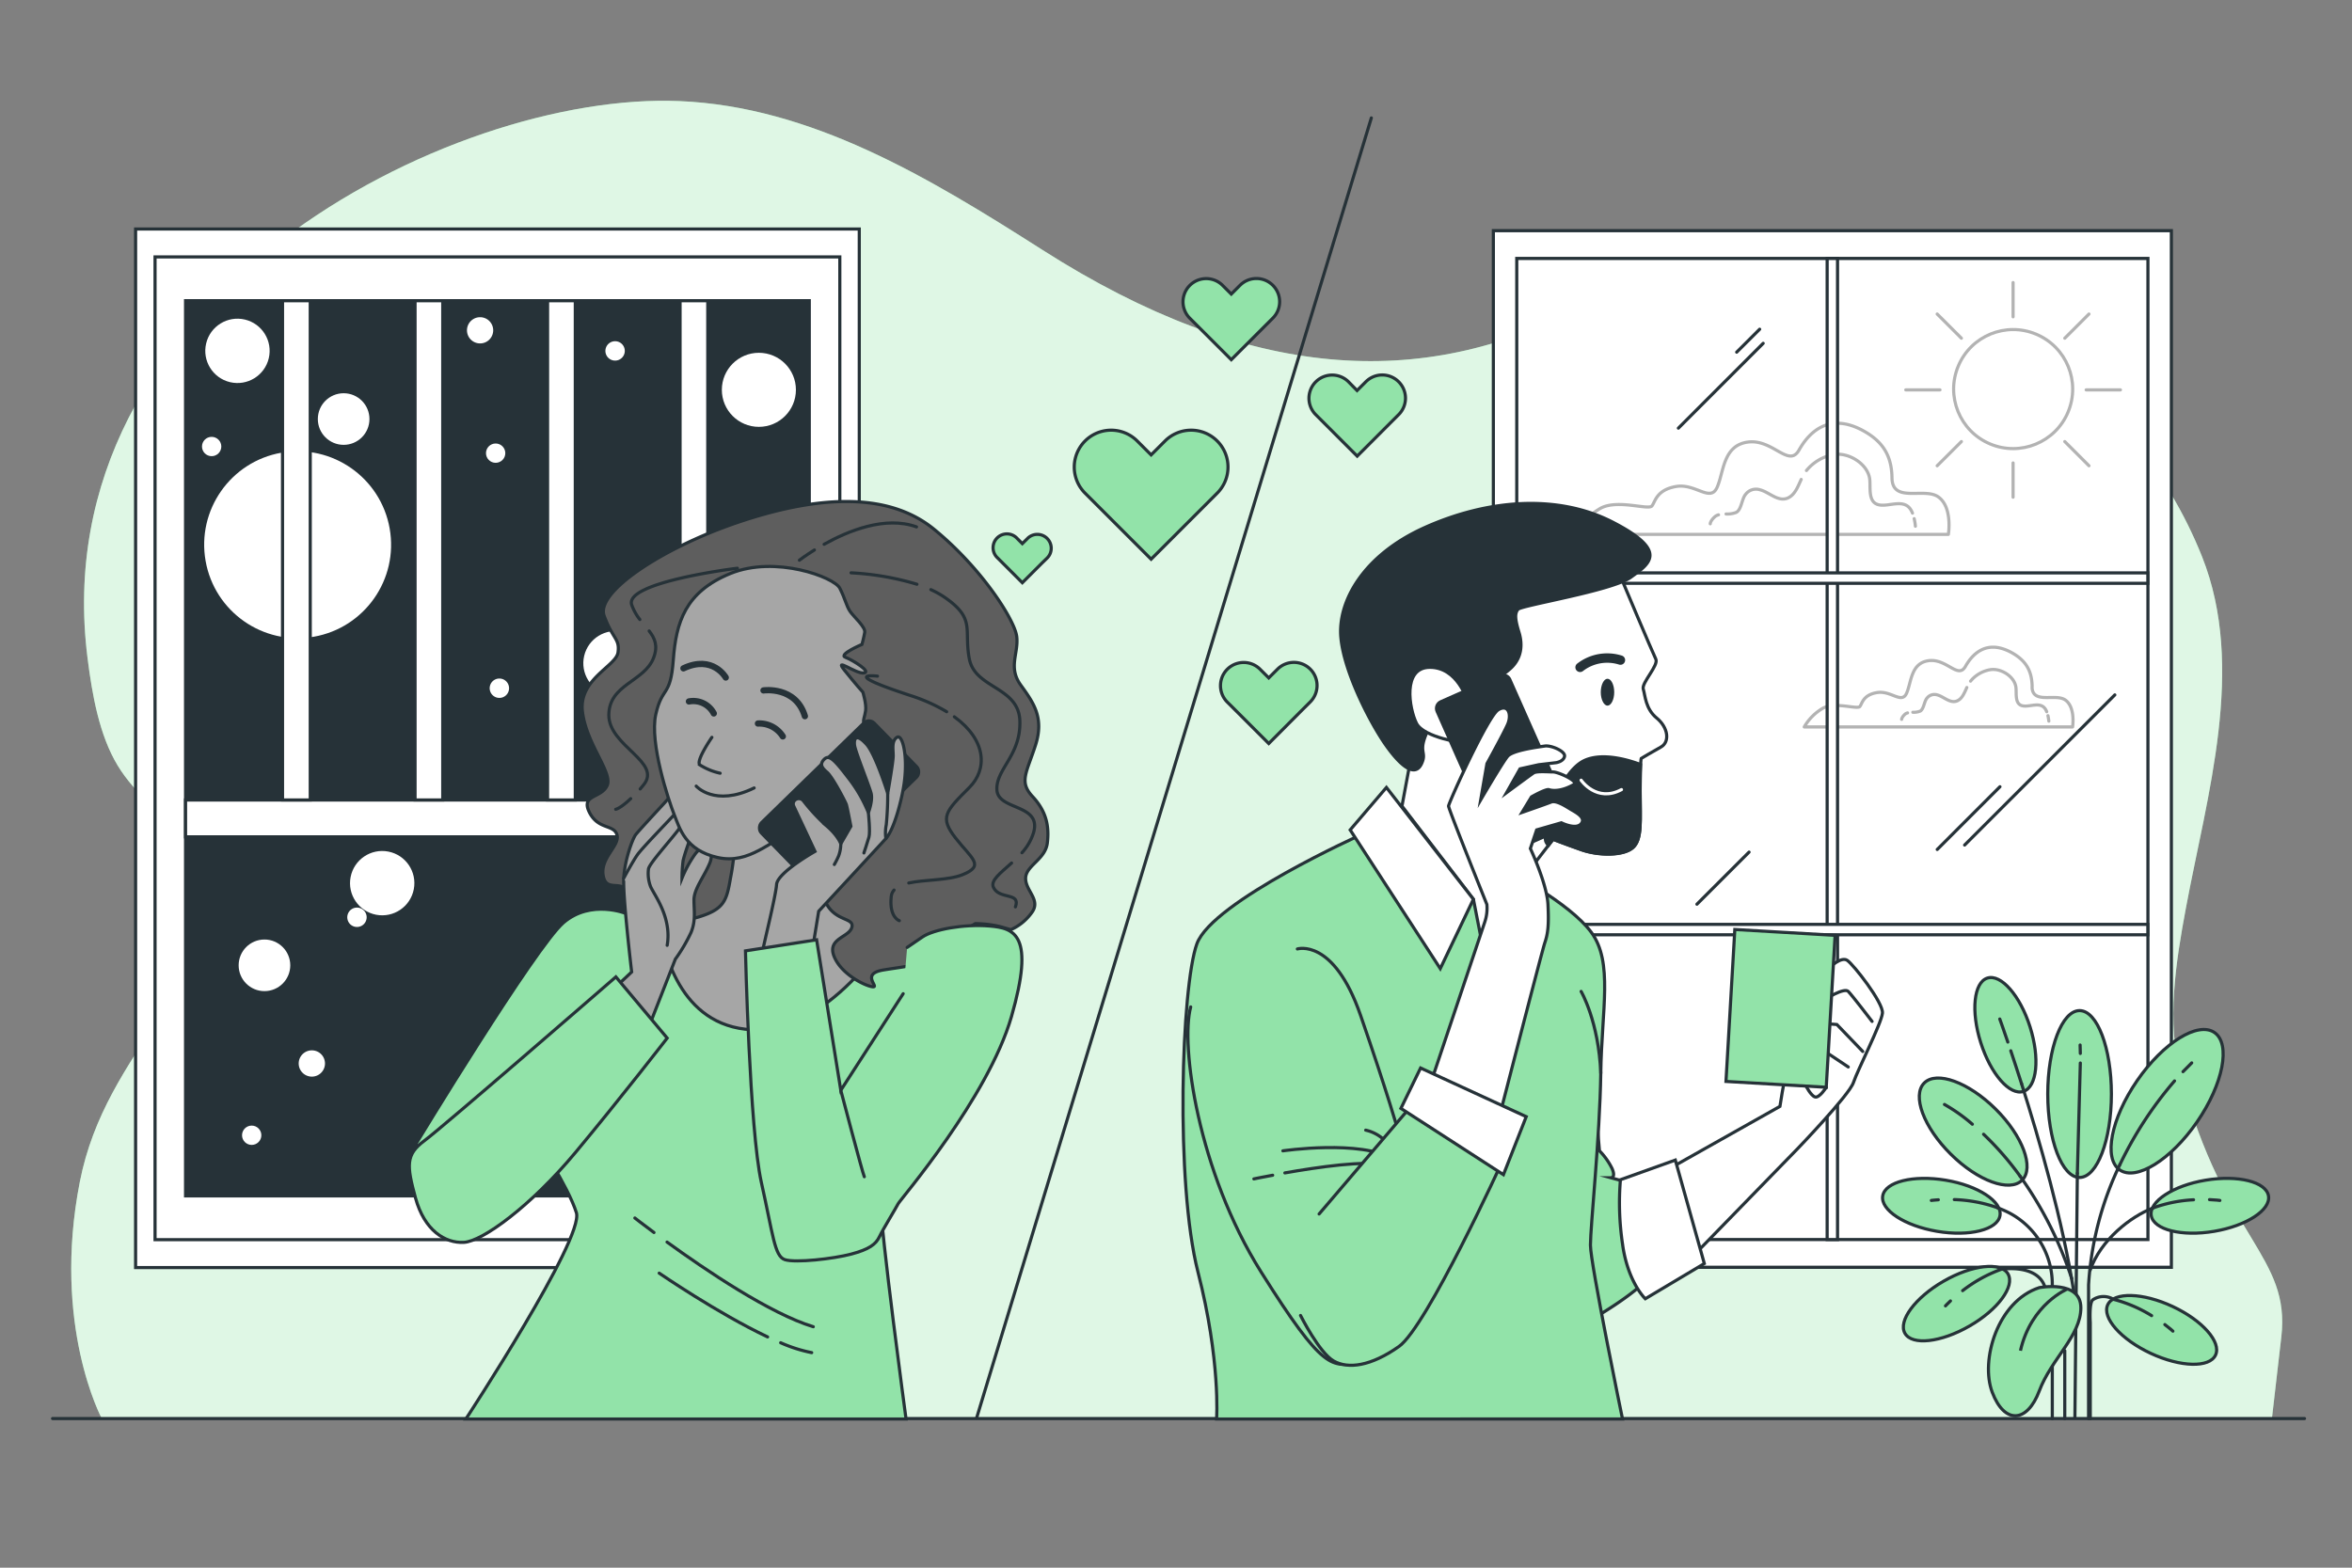 <svg xmlns="http://www.w3.org/2000/svg" viewBox="0 0 750 500"><rect x="0" y="0" width="750" height="500" fill="#808080" stroke="none"/><g id="background-simple"><path d="M27.93,210C13.33,95.17,143.53,29.12,216.68,32.24c42,1.79,79.14,24.13,115.78,47.5,66,42.1,121,44.58,171,18.57,45.76-23.79,103-15.93,146.14,13.91,21.9,15.15,41.36,37.16,52.57,65.28,14.11,35.37,1.57,76.19-5.1,111.93-3.26,17.49-6.34,36.5-1.61,54,14,52,35,57,32,83l-3,26h-692s-16-29.71-7-75.53c4.18-21.27,14.9-36.52,25.76-53,5.56-8.45,10.68-17.69,12.82-28.25,6-30-15.07-32.63-26.53-51.51C31.67,234.49,29.4,221.65,27.93,210Z" style="fill:#92E3A9"></path><path d="M27.93,210C13.33,95.17,143.53,29.12,216.68,32.24c42,1.79,79.14,24.13,115.78,47.5,66,42.1,121,44.58,171,18.57,45.76-23.79,103-15.93,146.14,13.91,21.9,15.15,41.36,37.16,52.57,65.28,14.11,35.37,1.57,76.19-5.1,111.93-3.26,17.49-6.34,36.5-1.61,54,14,52,35,57,32,83l-3,26h-692s-16-29.71-7-75.53c4.18-21.27,14.9-36.52,25.76-53,5.56-8.45,10.68-17.69,12.82-28.25,6-30-15.07-32.63-26.53-51.51C31.67,234.49,29.4,221.65,27.93,210Z" style="fill:#fff;opacity:0.7"></path></g><g id="window-2"><rect x="476.2" y="73.57" width="216.2" height="330.62" style="fill:#fff;stroke:#263238;stroke-linecap:round;stroke-miterlimit:10"></rect><rect x="483.66" y="82.43" width="201.27" height="312.91" style="fill:#fff;stroke:#263238;stroke-linecap:round;stroke-miterlimit:10"></rect><line x1="674.37" y1="221.63" x2="626.47" y2="269.52" style="fill:none;stroke:#263238;stroke-linecap:round;stroke-miterlimit:10"></line><line x1="637.74" y1="250.92" x2="617.74" y2="270.93" style="fill:none;stroke:#263238;stroke-linecap:round;stroke-miterlimit:10"></line><line x1="562.24" y1="109.5" x2="535.2" y2="136.55" style="fill:none;stroke:#263238;stroke-linecap:round;stroke-miterlimit:10"></line><line x1="561.12" y1="105" x2="553.79" y2="112.32" style="fill:none;stroke:#263238;stroke-linecap:round;stroke-miterlimit:10"></line><line x1="557.74" y1="271.77" x2="541.11" y2="288.39" style="fill:none;stroke:#263238;stroke-linecap:round;stroke-miterlimit:10"></line><g style="opacity:0.3"><path d="M603.37,153.32a7.75,7.75,0,0,1-.06-.87c-.08-6.64-2.54-11.23-8.56-14.73-11.26-6.54-17.81,0-21.08,5.82s-8.36-3.63-16.35-2.54-7.64,9.81-9.82,14.53-6.9-1.45-13.08-.36-6.55,4.73-7.64,6.18-10.9-2.18-16.35.73a22.74,22.74,0,0,0-8.36,8.36H621.29s1.45-8.72-3.27-12C613.78,155.51,604.18,160.2,603.37,153.32Z" style="fill:none;stroke:#000;stroke-linecap:round;stroke-linejoin:round"></path><path d="M548,164.2a2.84,2.84,0,0,0-1.11.56c-1.53,1.34-1.53,2.3-1.53,2.3" style="fill:none;stroke:#000;stroke-linecap:round;stroke-linejoin:round"></path><path d="M574.36,152.91c-1.06,2.32-2,4.87-4.18,5.89-3.13,1.46-6-1.84-8.93-2.58a4.15,4.15,0,0,0-4.57,1.39c-1.3,1.49-1.32,4.85-3,5.8a7.78,7.78,0,0,1-3.28.52" style="fill:none;stroke:#000;stroke-linecap:round;stroke-linejoin:round"></path><path d="M609.85,163.65c-.09-.22-.18-.42-.28-.62-2.29-4.58-7.71-.9-11-2.19-3-1.14-2-5.82-2.39-8.26-.77-4.73-6.71-8.34-11.36-7.62a14.49,14.49,0,0,0-8.78,5.11" style="fill:none;stroke:#000;stroke-linecap:round;stroke-linejoin:round"></path><path d="M610.78,167.84a18.58,18.58,0,0,0-.39-2.42" style="fill:none;stroke:#000;stroke-linecap:round;stroke-linejoin:round"></path></g><g style="opacity:0.3"><path d="M648,219.57a6.26,6.26,0,0,1,0-.63c-.06-4.76-1.83-8.06-6.14-10.57-8.09-4.69-12.78,0-15.13,4.18s-6-2.61-11.74-1.83-5.48,7-7.05,10.44-4.95-1-9.39-.27-4.69,3.4-5.48,4.44-7.82-1.57-11.74.52a16.35,16.35,0,0,0-6,6h85.57s1-6.26-2.34-8.61C655.48,221.14,648.58,224.51,648,219.57Z" style="fill:none;stroke:#000;stroke-linecap:round;stroke-linejoin:round"></path><path d="M608.28,227.37a2.11,2.11,0,0,0-.79.4c-1.1,1-1.1,1.66-1.1,1.66" style="fill:none;stroke:#000;stroke-linecap:round;stroke-linejoin:round"></path><path d="M627.18,219.27c-.76,1.67-1.43,3.49-3,4.23-2.24,1.05-4.34-1.32-6.41-1.86a3,3,0,0,0-3.28,1c-.93,1.06-1,3.48-2.17,4.16a5.63,5.63,0,0,1-2.36.37" style="fill:none;stroke:#000;stroke-linecap:round;stroke-linejoin:round"></path><path d="M652.65,227c-.06-.16-.13-.3-.2-.45-1.64-3.29-5.53-.64-7.92-1.56-2.13-.82-1.43-4.18-1.72-5.94-.55-3.39-4.82-6-8.15-5.46a10.36,10.36,0,0,0-6.3,3.66" style="fill:none;stroke:#000;stroke-linecap:round;stroke-linejoin:round"></path><path d="M653.33,230a16.16,16.16,0,0,0-.29-1.74" style="fill:none;stroke:#000;stroke-linecap:round;stroke-linejoin:round"></path></g><rect x="582.64" y="82.43" width="3.31" height="312.91" style="fill:#fff;stroke:#263238;stroke-linecap:round;stroke-miterlimit:10"></rect><rect x="583.26" y="84.4" width="3.31" height="199.96" transform="translate(769.3 -400.54) rotate(90)" style="fill:#fff;stroke:#263238;stroke-linecap:round;stroke-miterlimit:10"></rect><rect x="583.26" y="196.5" width="3.31" height="199.96" transform="translate(881.4 -288.44) rotate(90)" style="fill:#fff;stroke:#263238;stroke-linecap:round;stroke-miterlimit:10"></rect><g style="opacity:0.3"><circle cx="641.93" cy="124.08" r="18.98" transform="translate(279 667.91) rotate(-67.22)" style="fill:none;stroke:#000;stroke-linecap:round;stroke-linejoin:round"></circle><line x1="641.93" y1="147.65" x2="641.93" y2="158.58" style="fill:none;stroke:#000;stroke-linecap:round;stroke-linejoin:round"></line><line x1="641.93" y1="90.12" x2="641.93" y2="101.05" style="fill:none;stroke:#000;stroke-linecap:round;stroke-linejoin:round"></line><line x1="625.45" y1="140.83" x2="617.72" y2="148.55" style="fill:none;stroke:#000;stroke-linecap:round;stroke-linejoin:round"></line><line x1="666.13" y1="100.15" x2="658.41" y2="107.87" style="fill:none;stroke:#000;stroke-linecap:round;stroke-linejoin:round"></line><line x1="658.41" y1="140.83" x2="666.13" y2="148.55" style="fill:none;stroke:#000;stroke-linecap:round;stroke-linejoin:round"></line><line x1="617.72" y1="100.15" x2="625.45" y2="107.87" style="fill:none;stroke:#000;stroke-linecap:round;stroke-linejoin:round"></line><line x1="665.23" y1="124.35" x2="676.16" y2="124.35" style="fill:none;stroke:#000;stroke-linecap:round;stroke-linejoin:round"></line><line x1="607.7" y1="124.35" x2="618.62" y2="124.35" style="fill:none;stroke:#000;stroke-linecap:round;stroke-linejoin:round"></line></g></g><g id="window-1"><rect x="43.24" y="73.04" width="230.76" height="331.24" style="fill:#fff;stroke:#263238;stroke-linecap:round;stroke-miterlimit:10"></rect><rect x="49.44" y="81.94" width="218.36" height="313.44" style="fill:#fff;stroke:#263238;stroke-linecap:round;stroke-miterlimit:10"></rect><rect x="59.17" y="95.91" width="198.89" height="285.5" style="fill:#263238;stroke:#263238;stroke-linecap:round;stroke-miterlimit:10"></rect><circle cx="94.91" cy="173.73" r="29.8" transform="translate(-28.7 19.1) rotate(-9.99)" style="fill:#fff"></circle><rect x="59.17" y="255.15" width="198.89" height="11.76" style="fill:#fff;stroke:#263238;stroke-linecap:round;stroke-miterlimit:10"></rect><rect x="90.09" y="95.91" width="8.84" height="159.23" style="fill:#fff;stroke:#263238;stroke-linecap:round;stroke-miterlimit:10"></rect><rect x="132.35" y="95.91" width="8.83" height="159.23" style="fill:#fff;stroke:#263238;stroke-linecap:round;stroke-miterlimit:10"></rect><rect x="174.61" y="95.91" width="8.84" height="159.23" style="fill:#fff;stroke:#263238;stroke-linecap:round;stroke-miterlimit:10"></rect><rect x="216.86" y="95.91" width="8.83" height="159.23" style="fill:#fff;stroke:#263238;stroke-linecap:round;stroke-miterlimit:10"></rect><path d="M103.63,339.2A4.19,4.19,0,1,1,99.45,335,4.18,4.18,0,0,1,103.63,339.2Z" style="fill:#fff"></path><circle cx="213.63" cy="289.25" r="12.2" transform="translate(-105.89 454.19) rotate(-80.85)" style="fill:#fff"></circle><circle cx="84.33" cy="307.88" r="8.23" style="fill:#fff"></circle><circle cx="109.58" cy="133.65" r="8.23" style="fill:#fff"></circle><circle cx="196.27" cy="211.54" r="10.26" transform="translate(-54.7 353.96) rotate(-76.72)" style="fill:#fff"></circle><circle cx="241.99" cy="124.33" r="11.81" style="fill:#fff"></circle><circle cx="75.72" cy="111.92" r="10.26" transform="translate(-50.6 159.89) rotate(-76.72)" style="fill:#fff"></circle><circle cx="121.88" cy="281.68" r="10.26" transform="translate(-177.77 348.09) rotate(-79.1)" style="fill:#fff"></circle><path d="M227.74,354.51a4.18,4.18,0,1,1-4.18-4.18A4.18,4.18,0,0,1,227.74,354.51Z" style="fill:#fff"></path><path d="M157.27,105.35a4.18,4.18,0,1,1-4.18-4.18A4.18,4.18,0,0,1,157.27,105.35Z" style="fill:#fff"></path><path d="M243.35,233.44a4.18,4.18,0,1,1-4.18-4.18A4.18,4.18,0,0,1,243.35,233.44Z" style="fill:#fff"></path><path d="M185.16,304.17a3.09,3.09,0,1,1-3.09-3.09A3.08,3.08,0,0,1,185.16,304.17Z" style="fill:#fff"></path><circle cx="67.49" cy="142.41" r="3.08" style="fill:#fff"></circle><path d="M199.23,111.92a3.09,3.09,0,1,1-3.09-3.09A3.08,3.08,0,0,1,199.23,111.92Z" style="fill:#fff"></path><circle cx="243.42" cy="196.08" r="3.08" style="fill:#fff"></circle><circle cx="158.05" cy="144.53" r="3.08" style="fill:#fff"></circle><path d="M162.33,219.5a3.09,3.09,0,1,1-3.09-3.09A3.09,3.09,0,0,1,162.33,219.5Z" style="fill:#fff"></path><path d="M152.87,363a3.09,3.09,0,1,1-3.09-3.09A3.08,3.08,0,0,1,152.87,363Z" style="fill:#fff"></path><circle cx="204.64" cy="331.34" r="3.08" style="fill:#fff"></circle><circle cx="80.26" cy="362.08" r="3.08" style="fill:#fff"></circle><path d="M116.92,292.56a3.09,3.09,0,1,1-3.08-3.09A3.08,3.08,0,0,1,116.92,292.56Z" style="fill:#fff"></path></g><g id="Table"><line x1="16.76" y1="452.43" x2="734.86" y2="452.43" style="fill:#fff;stroke:#263238;stroke-linecap:round;stroke-miterlimit:10"></line></g><g id="Plant"><ellipse cx="663.13" cy="348.93" rx="10.15" ry="26.61" style="fill:#92E3A9;stroke:#263238;stroke-miterlimit:10"></ellipse><path d="M631.61,332.52c3.17,10,9.26,17,13.61,15.58s5.29-10.59,2.12-20.58-9.26-16.95-13.61-15.57S628.44,322.54,631.61,332.52Z" style="fill:#92E3A9;stroke:#263238;stroke-miterlimit:10"></path><path d="M706.05,392.72c10.33-1.75,18.09-6.81,17.32-11.31s-9.75-6.72-20.07-5-18.08,6.81-17.32,11.31S695.73,394.47,706.05,392.72Z" style="fill:#92E3A9;stroke:#263238;stroke-miterlimit:10"></path><path d="M622.06,368.11c8.62,8.56,18.81,12.27,22.76,8.29s.15-14.14-8.47-22.69-18.82-12.27-22.77-8.29S613.43,359.56,622.06,368.11Z" style="fill:#92E3A9;stroke:#263238;stroke-miterlimit:10"></path><path d="M681.49,344.65c-8.34,12.1-10.82,24.86-5.55,28.49s16.32-3.22,24.66-15.32,10.82-24.86,5.55-28.5S689.83,332.55,681.49,344.65Z" style="fill:#92E3A9;stroke:#263238;stroke-miterlimit:10"></path><line x1="662.42" y1="374.22" x2="661.64" y2="452.09" style="fill:none;stroke:#263238;stroke-linecap:round;stroke-miterlimit:10"></line><line x1="663.37" y1="339.04" x2="662.42" y2="374.22" style="fill:none;stroke:#263238;stroke-linecap:round;stroke-miterlimit:10"></line><line x1="663.3" y1="333.3" x2="663.37" y2="335.99" style="fill:none;stroke:#263238;stroke-linecap:round;stroke-miterlimit:10"></line><path d="M676,371.42a102.24,102.24,0,0,0-10,38.39v42.66" style="fill:none;stroke:#263238;stroke-linecap:round;stroke-miterlimit:10"></path><path d="M693.41,344.75A120.16,120.16,0,0,0,676,371.42" style="fill:none;stroke:#263238;stroke-linecap:round;stroke-miterlimit:10"></path><path d="M698.89,339s-1,1-2.78,2.8" style="fill:none;stroke:#263238;stroke-linecap:round;stroke-miterlimit:10"></path><path d="M644.19,375.17a120.27,120.27,0,0,1,16.45,32.64" style="fill:none;stroke:#263238;stroke-linecap:round;stroke-miterlimit:10"></path><path d="M632.52,361.76a96.21,96.21,0,0,1,11.67,13.41" style="fill:none;stroke:#263238;stroke-linecap:round;stroke-miterlimit:10"></path><path d="M620.05,352.26a53.57,53.57,0,0,1,8.89,6.3" style="fill:none;stroke:#263238;stroke-linecap:round;stroke-miterlimit:10"></path><path d="M644.62,345.62c5.62,17.69,13.16,43.83,16.68,66.52" style="fill:none;stroke:#263238;stroke-linecap:round;stroke-miterlimit:10"></path><path d="M641.19,335.13c1,3,2.17,6.53,3.43,10.49" style="fill:none;stroke:#263238;stroke-linecap:round;stroke-miterlimit:10"></path><path d="M637.68,325s1,2.71,2.57,7.36" style="fill:none;stroke:#263238;stroke-linecap:round;stroke-miterlimit:10"></path><path d="M686.5,385.3c-7,2.66-16.63,10.09-20,19.82" style="fill:none;stroke:#263238;stroke-linecap:round;stroke-miterlimit:10"></path><path d="M699.47,382.66a44.19,44.19,0,0,0-13,2.64" style="fill:none;stroke:#263238;stroke-linecap:round;stroke-miterlimit:10"></path><path d="M707.87,382.87s-1.25-.18-3.31-.26" style="fill:none;stroke:#263238;stroke-linecap:round;stroke-miterlimit:10"></path><ellipse cx="689.29" cy="424.15" rx="8.25" ry="18.97" transform="translate(13.35 869.26) rotate(-64.97)" style="fill:#92E3A9;stroke:#263238;stroke-miterlimit:10"></ellipse><path d="M686.1,419.61a44.28,44.28,0,0,0-12.17-5.2,6.08,6.08,0,0,0-6.53.12c-1.29.85-.86,7.27-.86,7.27v30.67" style="fill:none;stroke:#263238;stroke-linecap:round;stroke-miterlimit:10"></path><path d="M692.89,424.56s-.92-.86-2.57-2.1" style="fill:none;stroke:#263238;stroke-linecap:round;stroke-miterlimit:10"></path><path d="M617.68,392.72c-10.33-1.75-18.09-6.81-17.32-11.31s9.75-6.72,20.07-5,18.09,6.81,17.32,11.31S628,394.47,617.68,392.72Z" style="fill:#92E3A9;stroke:#263238;stroke-miterlimit:10"></path><path d="M637,385.21a34,34,0,0,1,3.68,1.62,25.73,25.73,0,0,1,13.75,22.95v42.69" style="fill:none;stroke:#263238;stroke-linecap:round;stroke-miterlimit:10"></path><path d="M623.18,382.6A45.33,45.33,0,0,1,637,385.21" style="fill:none;stroke:#263238;stroke-linecap:round;stroke-miterlimit:10"></path><path d="M615.86,382.87s.82-.12,2.23-.21" style="fill:none;stroke:#263238;stroke-linecap:round;stroke-miterlimit:10"></path><path d="M628,422.94c-9.07,5.23-18.27,6.26-20.55,2.32s3.24-11.4,12.31-16.63,18.28-6.27,20.55-2.32S637.12,417.71,628,422.94Z" style="fill:#92E3A9;stroke:#263238;stroke-miterlimit:10"></path><path d="M625.84,411.64a45.07,45.07,0,0,1,12.33-6.81S649.42,403,652,410.25" style="fill:none;stroke:#263238;stroke-linecap:round;stroke-miterlimit:10"></path><path d="M620.37,416.5s.56-.61,1.59-1.58" style="fill:none;stroke:#263238;stroke-linecap:round;stroke-miterlimit:10"></path><path d="M650.28,410.68s13.26-2.57,13.26,6.42-9.41,16.25-13.26,26.52-11.12,10.7-15,.43S637,415,650.28,410.68Z" style="fill:#92E3A9;stroke:#263238;stroke-miterlimit:10"></path><path d="M659.27,411.11s-11.56,4.7-15,19.68" style="fill:#92E3A9;stroke:#263238;stroke-miterlimit:10"></path><line x1="658.41" y1="430.79" x2="658.41" y2="452.47" style="fill:none;stroke:#263238;stroke-linecap:round;stroke-miterlimit:10"></line></g><g id="Hearts"><path d="M388.14,140.65a11.76,11.76,0,0,0-16.64,0l-4.43,4.43-4.43-4.43A11.76,11.76,0,0,0,346,157.28l4.43,4.43,16.64,16.64,16.64-16.64,4.43-4.43A11.76,11.76,0,0,0,388.14,140.65Z" style="fill:#92E3A9;stroke:#263238;stroke-linecap:round;stroke-miterlimit:10"></path><path d="M405.88,91a7.4,7.4,0,0,0-10.47,0l-2.78,2.79L389.84,91a7.4,7.4,0,0,0-10.47,10.46l2.79,2.79,10.47,10.47,10.46-10.47,2.79-2.79A7.39,7.39,0,0,0,405.88,91Z" style="fill:#92E3A9;stroke:#263238;stroke-linecap:round;stroke-miterlimit:10"></path><path d="M446,121.76a7.4,7.4,0,0,0-10.47,0l-2.79,2.79L430,121.76a7.4,7.4,0,0,0-10.47,10.46l2.79,2.79,10.46,10.47L443.24,135l2.79-2.79A7.39,7.39,0,0,0,446,121.76Z" style="fill:#92E3A9;stroke:#263238;stroke-linecap:round;stroke-miterlimit:10"></path><path d="M417.83,213.43a7.4,7.4,0,0,0-10.47,0l-2.78,2.78-2.79-2.78a7.4,7.4,0,0,0-10.47,10.46l2.79,2.78,10.47,10.47L415,226.67l2.79-2.78A7.39,7.39,0,0,0,417.83,213.43Z" style="fill:#92E3A9;stroke:#263238;stroke-linecap:round;stroke-miterlimit:10"></path><path d="M333.9,171.72a4.41,4.41,0,0,0-6.23,0L326,173.38l-1.66-1.66a4.41,4.41,0,1,0-6.23,6.23l1.66,1.66,6.23,6.24,6.24-6.24L333.9,178A4.41,4.41,0,0,0,333.9,171.72Z" style="fill:#92E3A9;stroke:#263238;stroke-linecap:round;stroke-miterlimit:10"></path></g><g id="character-2"><path d="M519.7,377.29l-6-1.65s1.65,0,.33-3a21.93,21.93,0,0,0-4-5.61L507.81,341s-7.6,35.34-6.28,50.86a174.25,174.25,0,0,0,5.29,29.39S522,412.62,526,407s-1.32-22.46-2-24.44S519.7,377.29,519.7,377.29Z" style="fill:#92E3A9;stroke:#263238;stroke-linecap:round;stroke-miterlimit:10"></path><path d="M583.43,308.6s3.63-3.63,5.61-2.31,11.56,13.54,11.23,16.84-7.93,18.16-9.25,22.13-17.83,21.13-17.83,21.13L536.87,403.7,528.28,375l39.3-22.13s1.32-8.58,2-10.56S583.43,308.6,583.43,308.6Z" style="fill:#fff;stroke:#263238;stroke-linecap:round;stroke-miterlimit:10"></path><path d="M581.78,318.84s6.27-4,7.59-2.64,7.59,9.57,7.59,9.57" style="fill:none;stroke:#263238;stroke-linecap:round;stroke-miterlimit:10"></path><polyline points="581.77 326.44 585.74 326.76 593.99 335.35" style="fill:none;stroke:#263238;stroke-linecap:round;stroke-miterlimit:10"></polyline><line x1="581.44" y1="335.02" x2="589.37" y2="340.3" style="fill:none;stroke:#263238;stroke-linecap:round;stroke-miterlimit:10"></line><path d="M575.83,346.25s1.65,3.3,3,3.63,3.52-3.07,3.52-3.07" style="fill:none;stroke:#263238;stroke-linecap:round;stroke-miterlimit:10"></path><rect x="551.73" y="297.38" width="32.03" height="48.54" transform="translate(19.67 -32.47) rotate(3.33)" style="fill:#92E3A9;stroke:#263238;stroke-linecap:round;stroke-miterlimit:10"></rect><path d="M534.22,370l9.25,33-18.82,11.23s-5.61-5.28-7.27-17.5a89.26,89.26,0,0,1-.66-20.47Z" style="fill:#fff;stroke:#263238;stroke-linecap:round;stroke-miterlimit:10"></path><path d="M434.5,266s-47.88,21.46-52.83,35-6.94,76.28.33,104.68,5.94,46.89,5.94,46.89H517.38S507.15,403,507.15,397.1s3-34.34,3.3-54.81,4-35.34-3-44.91-27.08-19.82-27.08-19.82S447.38,261.05,434.5,266Z" style="fill:#92E3A9;stroke:#263238;stroke-linecap:round;stroke-miterlimit:10"></path><path d="M516.72,183.78S527,208.22,528,210.2s-4.62,7.6-4,9.58.66,6.27,4.29,9.24,4.29,7.6,1.32,9.25-6.27,3.63-6.27,3.63-.33.66-.33,10.24.66,15.52-2.31,18.16-10.9,2.64-16.51.66-8.92-3.3-8.92-3.3l-16.51,21.46-5.61,14.53-3.31-16.84-22.78-29.72,2.64-14.2s-6.6-14.86-7.26-19.81-1.32-21.46,22.78-35S516.72,182.13,516.72,183.78Z" style="fill:#fff;stroke:#263238;stroke-linecap:round;stroke-miterlimit:10"></path><path d="M503.85,212.84a14.11,14.11,0,0,1,12.87-2.31" style="fill:none;stroke:#263238;stroke-linecap:round;stroke-miterlimit:10;stroke-width:3px"></path><path d="M504.18,271c5.61,2,13.53,2,16.51-.66s2.31-8.59,2.31-18.16c0-4.4.07-6.91.14-8.34-3.69-1.4-12.18-4-18-1.24-7.6,3.63-13.54,21.14-12.22,25.76a3.6,3.6,0,0,0,.84,1.25l1.47-1.91S498.56,269,504.18,271Z" style="fill:#263238;stroke:#263238;stroke-linecap:round;stroke-miterlimit:10"></path><path d="M504.18,248.84s4.95,7.26,12.87,3" style="fill:none;stroke:#fff;stroke-linecap:round;stroke-miterlimit:10"></path><path d="M514.74,220.77c0,2.37-1,4.29-2.14,4.29s-2.15-1.92-2.15-4.29,1-4.29,2.15-4.29S514.74,218.4,514.74,220.77Z" style="fill:#263238"></path><path d="M470.82,220.44s8.26-4.63,11.23-7.6,3.63-6.93,2.31-11.22-1.32-6-.33-7.27,30.05-5.94,36-10.24,12.21-8.25-5.62-17.5-40.28-7.26-60.1,1.65-27.73,23.78-26.74,35,9.57,27.73,14.53,34.67,9.24,9.91,11.22,5.61-2-3.3,3-12.55A21,21,0,0,1,470.82,220.44Z" style="fill:#263238;stroke:#263238;stroke-linecap:round;stroke-miterlimit:10"></path><path d="M467.85,223.41s-3-10.57-11.88-10.57-6.61,13.21-4.3,17.83S466.86,237,466.86,237" style="fill:#fff;stroke:#263238;stroke-linecap:round;stroke-miterlimit:10"></path><polygon points="442.1 251.15 430.54 264.69 459.27 308.93 469.83 286.81 442.1 251.15" style="fill:#fff;stroke:#263238;stroke-linecap:round;stroke-miterlimit:10"></polygon><rect x="466.92" y="217.37" width="25.31" height="52.7" rx="2.32" transform="translate(-57.63 215.37) rotate(-23.92)" style="fill:#263238;stroke:#263238;stroke-linecap:round;stroke-miterlimit:10"></rect><path d="M474.13,288.46s-12.22-30.38-12.22-31.37,12.55-28.73,15.85-30.71,4.29,1.65,3,4.62-6.6,12.55-6.6,12.55l-2,11.56s6.93-11.89,8.58-13.87,9.91-3,11.89-3.3,6.6,1.65,6.27,3.3-2.64,2-2.64,2l-5.61.66-5.95,1.32-4.29,7.6s7.6-5.62,8.59-6.28,4.62-.33,6.27-.33,8.27,3,6.6,4c-4,2.31-6.93,2-7.92,1.65s-5.61,2.31-5.61,2.31l-3,4.95s7.6-2.64,9.25-3.3,4.62,1.32,6.27,2.31,5,2.64,3.31,4.62-6.28-.33-6.28-.33L490,264.69l-2,5.94s5.28,11.23,5.61,17.83,0,9.25-1,12.22-15.85,60.76-15.85,60.76l-22.13-11.23,18.83-56.14A13.58,13.58,0,0,0,474.13,288.46Z" style="fill:#fff;stroke:#263238;stroke-linecap:round;stroke-miterlimit:10"></path><path d="M413.7,302.66s11.56-3.63,20.14,21.13,12.22,37.65,12.22,37.65,5.94,39,4.62,51.84-8.25,20.47-17.17,21.46-11.23,3-31.37-29.05-25.76-72.32-22.45-84.54" style="fill:#92E3A9;stroke:#263238;stroke-linecap:round;stroke-miterlimit:10"></path><path d="M409.71,374.09c10.43-1.84,26.07-4.12,31.4-2.42" style="fill:none;stroke:#263238;stroke-linecap:round;stroke-miterlimit:10"></path><path d="M399.83,376s2.35-.5,6-1.17" style="fill:none;stroke:#263238;stroke-linecap:round;stroke-miterlimit:10"></path><path d="M409.08,367.05s24.76-3.63,35.33,2.64" style="fill:none;stroke:#263238;stroke-linecap:round;stroke-miterlimit:10"></path><path d="M435.49,360.45a12.6,12.6,0,0,1,7.93,5.61" style="fill:none;stroke:#263238;stroke-linecap:round;stroke-miterlimit:10"></path><path d="M420.63,387.19l28.73-33.68,29.72,16.84s-24.11,52.84-33,59.11-16.18,7.27-20.8,4.62-10.57-14.53-10.57-14.53" style="fill:#92E3A9;stroke:#263238;stroke-linecap:round;stroke-miterlimit:10"></path><polygon points="452.99 340.63 446.72 353.51 479.41 374.65 486.68 356.15 452.99 340.63" style="fill:#fff;stroke:#263238;stroke-linecap:round;stroke-miterlimit:10"></polygon><path d="M510.45,342.29c-.66-16.52-6.27-26.09-6.27-26.09" style="fill:none;stroke:#263238;stroke-linecap:round;stroke-miterlimit:10"></path></g><g id="character-1"><path d="M199.85,291.43s-11.33-4.72-20.15,2.83-47.21,70.82-47.21,70.82l24.87,15.73,13.53-17.94s10.39,15.74,12.91,23.92-35.25,65.79-35.25,65.79H288.92s-8.18-60.43-8.18-70.19,20.14-34.62,30.84-61.06,9.13-25.49.63-29.59-32.1-.63-34.94-5.66-7.87-17-6.92-25.18-2.52-9.76-2.52-9.76l-34,14.17s.31,14.16-3.15,19.82S213.38,293.32,199.85,291.43Z" style="fill:#92E3A9;stroke:#263238;stroke-linecap:round;stroke-miterlimit:10"></path><path d="M212.7,396.15c12.28,8.9,32.89,22.85,46.64,27" style="fill:none;stroke:#263238;stroke-linecap:round;stroke-miterlimit:10"></path><path d="M202.44,388.47s2.31,1.82,6.1,4.63" style="fill:none;stroke:#263238;stroke-linecap:round;stroke-miterlimit:10"></path><path d="M248.94,428.26a47,47,0,0,0,9.89,3.15" style="fill:none;stroke:#263238;stroke-linecap:round;stroke-miterlimit:10"></path><path d="M210.2,406.06s18.7,12.85,34.58,20.34" style="fill:none;stroke:#263238;stroke-linecap:round;stroke-miterlimit:10"></path><path d="M277.27,286.08c-2.83-5-7.87-17-6.92-25.18s-2.52-9.76-2.52-9.76l-34,14.17s.31,14.16-3.15,19.82c-2.6,4.26-11,6.73-20.81,6.91,1,9.17,5.78,33.66,27.74,36.21,23.9,2.78,44.12-25.36,51.56-39.14C283.32,288.81,278.46,288.19,277.27,286.08Z" style="fill:#a6a6a6;stroke:#263238;stroke-linecap:round;stroke-miterlimit:10"></path><path d="M267.54,255.13s-5.09-2.89-4.13,8.21,4.74,13,3.79,16.13-6.61,3.78-3.46,9.13,8.81,4.09,7.87,7.24-7.87,3.46-5.67,9.12,9.76,9.45,12.28,9.76-4.09-4.09,3.46-5.35,14.79-1.57,19.2-6.61A42.44,42.44,0,0,1,311,294.58a35.65,35.65,0,0,1,7.87.94l3.46,1a16.49,16.49,0,0,0,6.61-5.36c3.15-4.09-1.89-6.92-1.89-11s6.3-6,6.93-11.33-.32-10.07-4.72-14.79-1.89-7.56.94-16.37-.63-13.53-4.72-19.2-.63-10.07-1.26-15.42-11.33-22-26.44-34.31-38.08-10.38-62.32-2.2-45.63,22.34-42.8,29.9,5,7.24,4.41,11.64-12.59,8.5-11.34,18.89,9.76,19.51,7.87,23.6-8.49,2.84-5.66,8.5,7.87,3.78,8.81,7.24-5.35,7.24-4.41,12.9,6,1,8.19,5.67,0,5.35-.63,6.61,14.79,3.46,23,.94,8.82-5.35,10.08-12.59a70.14,70.14,0,0,0,1.25-10.38s10.39-13.54,18.26-17S267.54,255.13,267.54,255.13Z" style="fill:#5e5e5e;stroke:#263238;stroke-linecap:round;stroke-miterlimit:10"></path><path d="M285.09,283.88a3.69,3.69,0,0,0-.89,2.07c-.73,6.59,2.57,7.69,2.57,7.69" style="fill:none;stroke:#263238;stroke-linecap:round;stroke-miterlimit:10"></path><path d="M304.31,228.61c10.35,7.52,10.56,16.79,4.79,22.56-7.69,7.68-9.52,9.52-4.39,16.11s9.52,8.78,2.19,11.71c-4.57,1.83-12,1.52-17.11,2.63" style="fill:none;stroke:#263238;stroke-linecap:round;stroke-miterlimit:10"></path><path d="M279.81,215.65s-12.82-1.47,10.62,6.22A55.17,55.17,0,0,1,301.87,227" style="fill:none;stroke:#263238;stroke-linecap:round;stroke-miterlimit:10"></path><path d="M322.57,275.25c-3.54,3.2-6.79,5.54-5.78,7.77,1.83,4,8.79,1.46,7,6.22" style="fill:none;stroke:#263238;stroke-linecap:round;stroke-miterlimit:10"></path><path d="M296.83,188.06a28.45,28.45,0,0,1,4.22,2.33c10.25,7,6.22,10.25,8.05,19.77s15.74,8.78,16.11,19.77-7.69,15.38-7.32,22,14.28,4.39,11.71,13.55a17,17,0,0,1-3.72,6.49" style="fill:none;stroke:#263238;stroke-linecap:round;stroke-miterlimit:10"></path><path d="M271.39,182.7a88.75,88.75,0,0,1,21,3.64" style="fill:none;stroke:#263238;stroke-linecap:round;stroke-miterlimit:10"></path><path d="M201.12,254.72c-3.35,3.2-4.79,3.4-4.79,3.4" style="fill:none;stroke:#263238;stroke-linecap:round;stroke-miterlimit:10"></path><path d="M207,201.23c1.79,2.34,2.89,4.72,1.42,8.56-2.93,7.69-14.28,8.42-14.28,18.31s17.21,15,11,22.33l-1,1.2" style="fill:none;stroke:#263238;stroke-linecap:round;stroke-miterlimit:10"></path><path d="M235.14,181.23s-36.25,4.4-33.69,11.72a16.78,16.78,0,0,0,2.58,4.64" style="fill:none;stroke:#263238;stroke-linecap:round;stroke-miterlimit:10"></path><path d="M262.79,173.59c7.65-4.27,19.53-9.15,29.47-5.54" style="fill:none;stroke:#263238;stroke-linecap:round;stroke-miterlimit:10"></path><path d="M254.91,178.67s1.82-1.41,4.79-3.26" style="fill:none;stroke:#263238;stroke-linecap:round;stroke-miterlimit:10"></path><path d="M201.42,310s-2.83-23.92-2.52-29.9,2.84-12.59,3.78-13.85,9.13-10.07,9.13-10.07l2.2-2.52,7.55,9.76s-3.46,9.13-3.77,11.33a46.06,46.06,0,0,0-.32,5.35,37.16,37.16,0,0,1,4.09-7.55c2.84-4.1,6.61-1.58,4.73,2.83s-5,8.18-5,11.64.63,6.61-.94,10.39a51.93,51.93,0,0,1-5,8.5l-7.87,20.14-10.07-12.27Z" style="fill:#a6a6a6;stroke:#263238;stroke-linecap:round;stroke-miterlimit:10"></path><path d="M198.9,280.1s2.84-5.35,4.41-7.55,10.15-11,11.68-12.73,4.06,1.08,1.54,4.54-9.76,11.33-9.76,12.91a11.67,11.67,0,0,0,.63,5.35c.95,2.51,6.93,9.75,5.35,18.88" style="fill:#a6a6a6;stroke:#263238;stroke-linecap:round;stroke-miterlimit:10"></path><path d="M274.86,205.53s-7.63,3.23-5.29,4.11,8.51,4.69,5.87,5-9.68-5.28-6.16-.88,5.87,7,5.87,7,1.17,3.81.88,5.87-.88,2.93-.59,3.81,0,6.16-3.81,15.26-8.51,15.26-17.32,18.78-15.24,11.32-25.51,9-12.05-9.26-13.81-13.66-7.92-22.89-5.87-32,4.7-5.28,5.58-17.31,3.81-21.72,18.19-27.59,33.16,1.18,34.92,4.7,2.06,5.57,3.23,7.33,5,5,4.7,6.75S274.86,205.53,274.86,205.53Z" style="fill:#a6a6a6;stroke:#263238;stroke-linecap:round;stroke-miterlimit:10"></path><path d="M227,235.17s-5.28,7.63-3.81,8.8a20.1,20.1,0,0,0,6.45,2.64" style="fill:none;stroke:#263238;stroke-linecap:round;stroke-miterlimit:10"></path><path d="M222,250.72s5.86,6.75,18.48.59" style="fill:none;stroke:#263238;stroke-linecap:round;stroke-miterlimit:10"></path><path d="M241.7,230.76a8.85,8.85,0,0,1,7.92,4.11" style="fill:none;stroke:#263238;stroke-linecap:round;stroke-miterlimit:10;stroke-width:2px"></path><path d="M219.69,223.72a7.37,7.37,0,0,1,7.92,3.82" style="fill:none;stroke:#263238;stroke-linecap:round;stroke-miterlimit:10;stroke-width:2px"></path><path d="M231.43,216.09s-4.11-7.33-13.5-2.93" style="fill:none;stroke:#263238;stroke-linecap:round;stroke-miterlimit:10;stroke-width:2px"></path><path d="M243.46,220.2s10.27-1.47,13.2,8.22" style="fill:none;stroke:#263238;stroke-linecap:round;stroke-miterlimit:10;stroke-width:2px"></path><rect x="255.48" y="230.01" width="24.12" height="50.23" rx="2.32" transform="translate(263.62 -114.54) rotate(45.75)" style="fill:#263238;stroke:#263238;stroke-linecap:round;stroke-miterlimit:10"></rect><path d="M253.14,257.17l6.75,14.38s-12,6.75-12.26,10.57-4.41,20.27-4.41,21.15,15.7.51,15.7.51l2.14-13.15s18.78-20.25,21.43-23.18,5.17-12.67,5.86-17.91c1.14-8.62-.58-15.55-2.34-14.37s-1.18,3.81-1.18,5.86-1.76,12-1.76,12-3.86-12.45-6.8-15.68c-3.37-3.71-4.06-1.64-3.76.42s4.69,12.91,5.28,15.26-.88,6.16-.88,6.16a45.51,45.51,0,0,0-6.46-11.15c-4.69-6.16-6.16-7.34-7.63-5.87s-.88,2.64.88,4.11,5.87,9.39,6.17,10.27,1.46,7,1.46,7l-3.22,5.58s-.88-2.65-4.7-5.87a60.28,60.28,0,0,1-7.22-7.82,1.83,1.83,0,0,0-3,.11A1.65,1.65,0,0,0,253.14,257.17Z" style="fill:#a6a6a6;stroke:#263238;stroke-linecap:round;stroke-miterlimit:10"></path><path d="M276.91,259.23s.64,6.14.18,7.75-1.61,5.06-1.61,5.06" style="fill:none;stroke:#263238;stroke-linecap:round;stroke-miterlimit:10"></path><path d="M283.07,253.07a98.5,98.5,0,0,1-.46,10,12.58,12.58,0,0,0-.12,4.38" style="fill:none;stroke:#263238;stroke-linecap:round;stroke-miterlimit:10"></path><path d="M268.11,269.21a11.06,11.06,0,0,1-.68,3.75,25.31,25.31,0,0,1-1.38,2.76" style="fill:none;stroke:#263238;stroke-linecap:round;stroke-miterlimit:10"></path><path d="M289.27,302.17s1.32-.88,4.85-3.31,13.22-4.18,21.37-3.52,14.54,2.86,7.05,28.86-35.47,58.39-36.13,59.71-4.85,8.15-6,10.57-3.31,4-9,5.51-17.84,2.86-21.15,1.76-3.74-7.93-7.49-24.67-5.06-73.81-5.06-73.81l22.69-3.53,7.71,48L288,316.93" style="fill:#92E3A9;stroke:#263238;stroke-linecap:round;stroke-miterlimit:10"></path><path d="M268.12,347.77S275,374,275.61,375.31" style="fill:#fff;stroke:#263238;stroke-linecap:round;stroke-miterlimit:10"></path><path d="M196.39,311.57l16.36,19.52s-15.11,19.51-29.27,36.51-29.58,28.32-35.56,28.64-12.59-3.78-15.43-14.17-3.14-13.84,2.84-18.25S196.39,311.57,196.39,311.57Z" style="fill:#92E3A9;stroke:#263238;stroke-linecap:round;stroke-miterlimit:10"></path></g><g id="Line"><line x1="437.29" y1="37.61" x2="311.42" y2="452.26" style="fill:none;stroke:#263238;stroke-linecap:round;stroke-miterlimit:10"></line></g></svg>